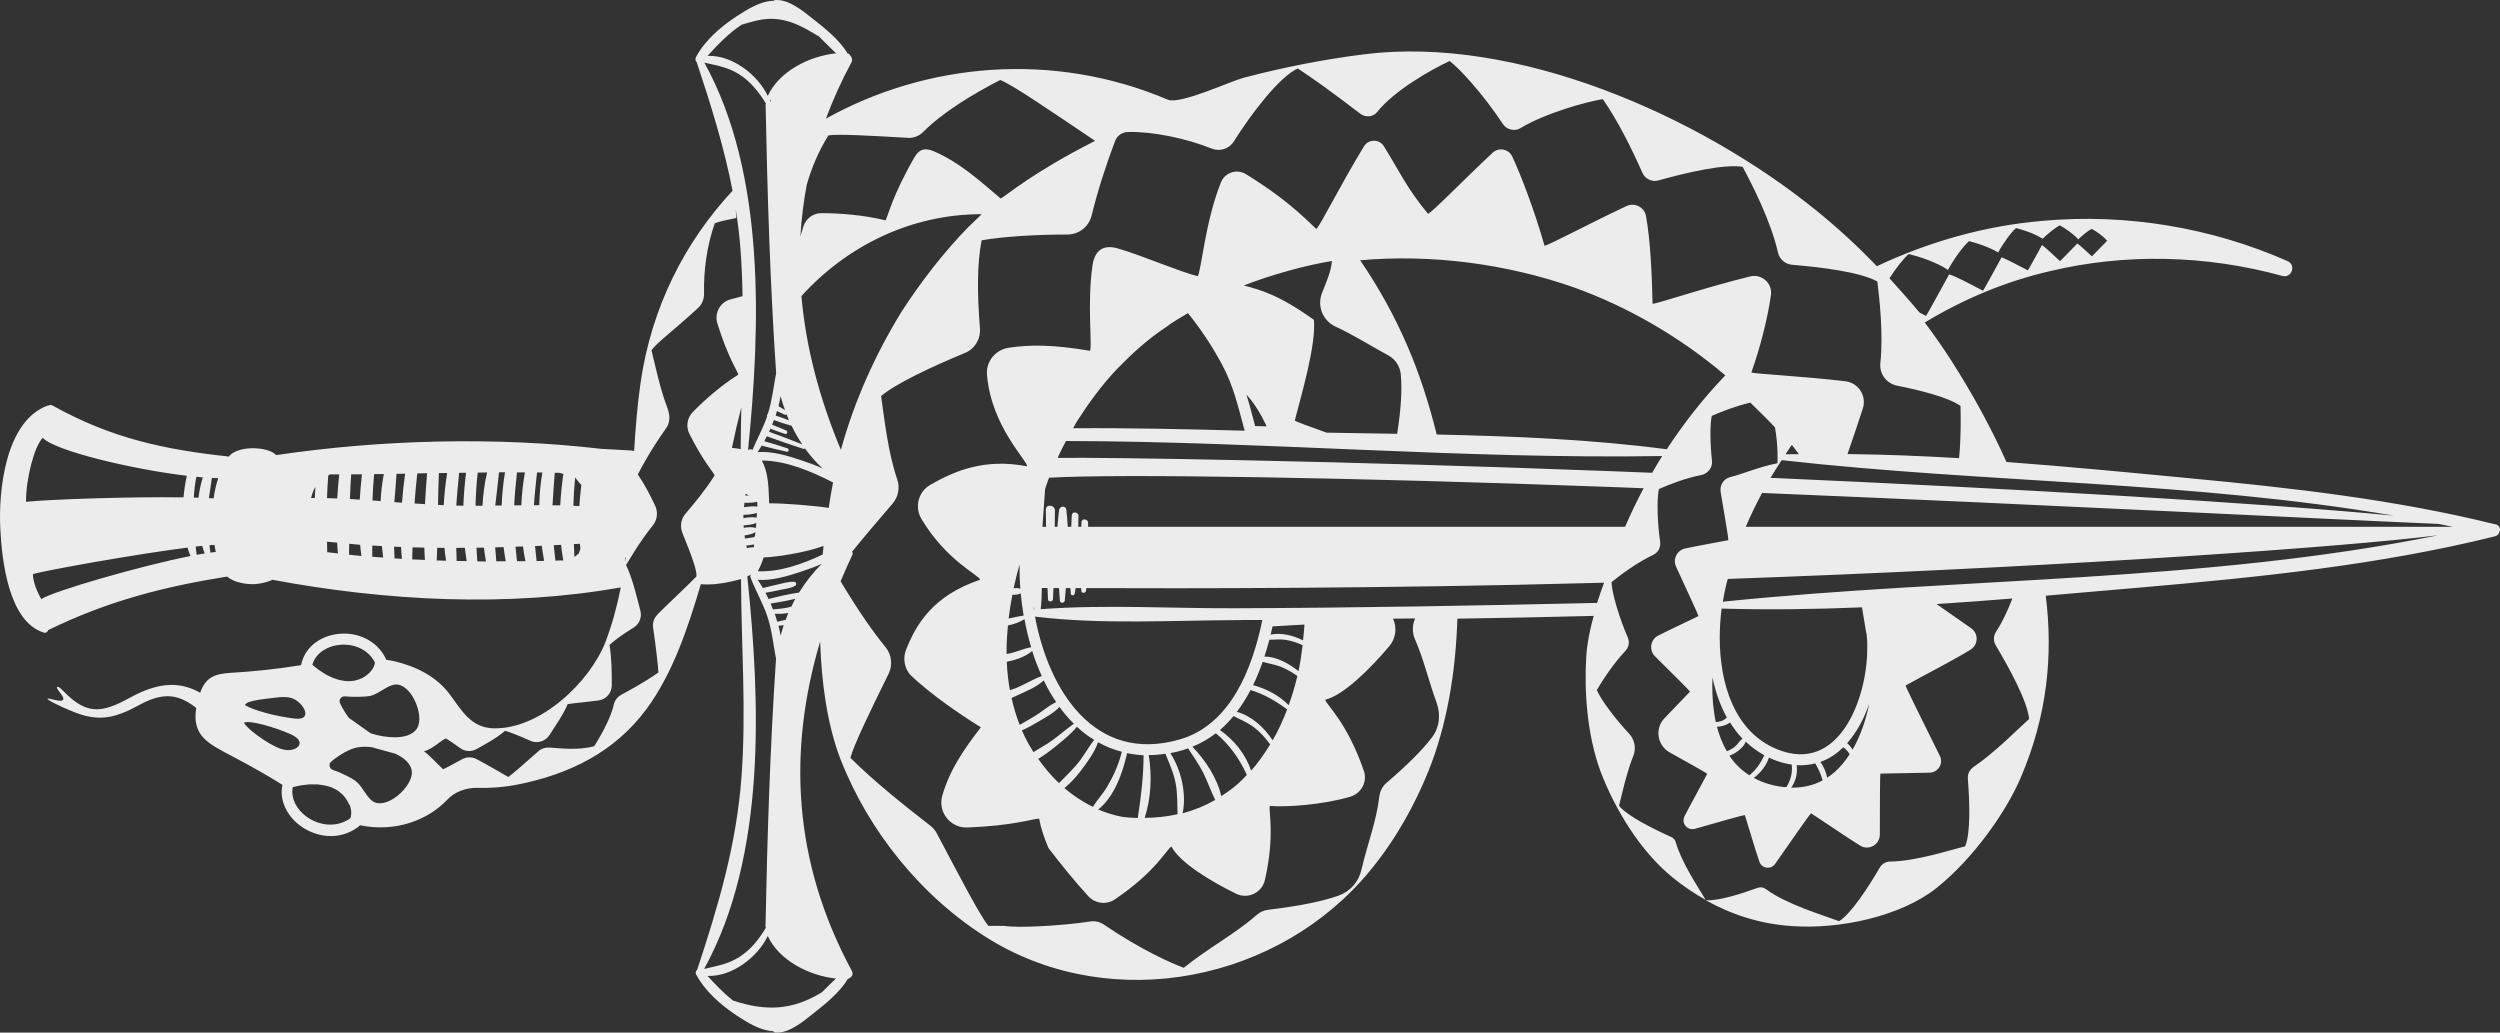 <svg width="92" height="38" viewBox="0 0 92 38" fill="none" xmlns="http://www.w3.org/2000/svg">
<rect x="0" y="0" width="92" height="38" fill="#333333" stroke="none"/>
<path d="M68.718 23.887C68.718 24.016 68.711 24.148 68.703 24.277C68.714 24.145 68.718 24.012 68.718 23.887ZM28.44 0.03C27.965 0.045 27.467 0.367 27.098 0.606C26.524 0.984 25.939 1.484 25.612 2.101C25.574 2.177 25.593 2.245 25.639 2.287C26.171 3.892 26.65 5.421 26.958 7.019C25.205 8.904 23.97 11.304 23.571 14.101C23.453 14.919 23.388 15.756 23.335 16.6C23.297 16.589 23.259 16.581 23.217 16.577C22.856 16.558 22.491 16.536 22.123 16.517C18.238 16.066 14.018 16.176 10.164 16.748C9.985 16.551 9.563 16.498 9.347 16.494C9.058 16.49 8.613 16.551 8.423 16.801C6.097 16.551 4.112 16.142 1.934 14.923C1.885 14.896 1.835 14.9 1.794 14.923C1.775 14.923 1.756 14.923 1.737 14.931C0.197 15.51 -0.061 18.069 0.011 19.451C0.068 20.598 0.307 22.884 1.619 23.282C1.691 23.304 1.756 23.247 1.775 23.187C3.957 22.119 6.032 21.589 8.355 21.218C8.621 21.442 9.073 21.51 9.377 21.495C9.541 21.487 9.814 21.438 10.027 21.336C14.189 22.116 18.683 22.358 22.845 21.616C22.712 22.294 22.533 22.956 22.29 23.603C21.727 25.08 19.891 26.844 18.166 26.802C17.337 26.783 16.991 26.151 16.561 25.564C16.067 24.894 15.311 24.523 14.516 24.334C14.414 24.311 14.315 24.296 14.216 24.281L14.17 24.186C13.859 23.588 13.186 23.251 12.46 23.327C11.795 23.395 11.266 23.8 11.11 24.357L11.076 24.478C10.152 24.629 9.331 24.709 8.472 24.762C7.868 24.8 7.564 24.944 7.366 25.492C6.693 25.118 5.926 25.038 4.762 25.686C4.302 25.939 3.854 26.136 3.455 26.098C2.698 26.026 2.242 25.22 2.109 25.277C2.014 25.318 2.394 25.629 2.322 25.75C2.25 25.867 1.786 25.67 1.748 25.716C1.71 25.765 2.717 26.242 3.151 26.344C3.709 26.473 4.211 26.446 5.082 25.966C6.074 25.413 6.606 25.587 7.222 26.049C7.051 27.105 7.689 27.374 8.598 27.858C9.206 28.18 9.81 28.513 10.392 28.881L10.392 28.899C10.373 28.979 10.365 29.062 10.365 29.142C10.365 29.706 10.742 30.262 11.327 30.558C11.947 30.872 12.627 30.83 13.152 30.452L13.228 30.395L13.239 30.368C14.547 30.641 15.744 30.183 16.455 29.433C16.744 29.13 17.154 28.983 17.573 28.994C18.055 29.006 18.549 28.971 19.04 28.873C20.94 28.498 22.621 27.68 23.795 26.087C24.765 24.773 25.327 23.07 25.791 21.499C26.16 21.529 26.524 21.483 26.886 21.404C27.007 21.377 27.136 21.347 27.27 21.309C27.277 23.732 27.467 26.151 27.288 28.574C27.106 31.072 26.437 33.329 25.654 35.691C25.608 35.729 25.582 35.789 25.616 35.857C25.943 36.474 26.528 36.986 27.106 37.368C27.482 37.614 27.977 37.932 28.456 37.947C28.471 37.974 28.494 37.992 28.524 37.996C29.022 38.045 29.558 37.591 29.919 37.303C30.349 36.967 30.904 36.524 31.196 36.028C31.223 36.02 31.242 36.009 31.261 35.994C31.352 35.948 31.413 35.846 31.348 35.729C29.181 31.712 28.984 27.65 30.181 23.607C30.231 25.133 30.44 26.643 30.919 27.911C31.458 29.289 32.2 30.539 33.116 31.659C34.036 32.78 35.13 33.779 36.446 34.586C40.996 37.338 47.097 36.1 50.43 32.026C51.381 30.868 52.061 29.622 52.571 28.366C53.239 26.704 53.57 24.765 53.631 22.767C55.304 22.74 56.976 22.71 58.649 22.665C58.508 23.164 58.405 23.668 58.375 24.152C58.295 25.462 58.405 27.029 58.896 28.381C59.439 29.804 60.371 31.33 61.545 32.284C61.918 32.59 62.332 32.871 62.769 33.117C62.495 32.655 61.88 31.742 61.667 30.993C61.644 30.91 61.591 30.841 61.507 30.804C60.85 30.508 59.884 30.031 59.58 29.653C59.69 29.236 59.85 28.453 60.108 27.809C60.222 27.529 60.15 27.207 59.941 26.988C59.451 26.465 58.915 25.754 58.763 25.394C58.991 25.004 59.375 24.421 59.816 23.952C59.945 23.815 59.975 23.619 59.899 23.448C59.603 22.774 59.318 21.839 59.303 21.423C59.664 21.131 60.241 20.704 60.838 20.42C61.021 20.333 61.123 20.136 61.093 19.939C60.994 19.265 60.964 18.368 61.047 17.997C61.427 17.83 62.02 17.596 62.602 17.482C62.849 17.433 63.028 17.209 63.001 16.96C62.933 16.339 62.921 15.627 62.993 15.305C63.343 15.15 63.875 14.942 64.411 14.817C64.731 15.124 65.05 15.438 65.32 15.729C65.445 16.464 65.411 16.956 65.411 17.047C64.723 17.183 64.18 17.429 63.67 17.558C63.427 17.618 63.279 17.861 63.32 18.107C63.465 18.974 63.605 19.772 63.605 19.878C63.043 19.988 62.477 20.083 62.013 20.185C61.712 20.249 61.553 20.575 61.678 20.851C62.081 21.733 62.473 22.562 62.503 22.672C61.986 22.926 61.465 23.164 61.025 23.388C60.732 23.535 60.675 23.921 60.903 24.152C61.545 24.792 62.131 25.364 62.191 25.454C61.868 25.795 61.538 26.128 61.249 26.435C60.888 26.814 60.986 27.431 61.443 27.688C62.146 28.082 62.75 28.415 62.826 28.476C62.534 29.032 62.226 29.577 61.99 30.039C61.861 30.293 62.096 30.576 62.37 30.501C63.271 30.247 64.1 30.005 64.21 29.994C64.404 30.603 64.575 31.216 64.746 31.712C64.833 31.966 65.172 32.011 65.324 31.792C65.966 30.875 66.552 30.024 66.647 29.929C67.293 30.349 67.92 30.785 68.452 31.118C68.768 31.315 69.174 31.087 69.178 30.717C69.182 29.611 69.178 28.597 69.201 28.468C69.836 28.453 70.463 28.449 71.014 28.434C71.326 28.426 71.527 28.097 71.387 27.817C70.771 26.567 70.174 25.383 70.125 25.227C70.991 24.747 71.869 24.308 72.512 23.91C72.805 23.732 72.82 23.316 72.538 23.119C72.094 22.808 71.653 22.498 71.265 22.229C72.196 22.169 73.128 22.101 74.055 22.025C73.884 22.464 73.686 22.899 73.454 23.247C73.356 23.399 73.352 23.592 73.443 23.747C73.956 24.61 74.614 25.818 74.671 26.458C74.222 26.863 73.424 27.68 72.63 28.222C72.489 28.317 72.402 28.479 72.417 28.65C72.481 29.49 72.527 30.641 72.318 31.144C71.706 31.299 70.482 31.697 69.554 31.705C69.395 31.705 69.25 31.796 69.171 31.936C68.745 32.662 68.133 33.609 67.68 33.9C67.065 33.669 65.738 33.279 64.985 32.719C64.898 32.655 64.791 32.636 64.689 32.67C64.035 32.908 63.195 33.17 62.765 33.124C63.689 33.643 64.75 34.002 65.928 34.078C67.677 34.211 69.954 33.726 71.269 32.674C72.588 31.621 73.812 29.914 74.367 28.608C75.336 26.344 75.56 24.107 75.283 21.922C76.454 21.824 77.617 21.718 78.776 21.62C83.136 21.241 87.553 20.794 91.811 19.738C91.902 19.715 91.951 19.655 91.974 19.587C92.02 19.496 92.008 19.386 91.913 19.329C91.883 19.303 91.841 19.288 91.796 19.288C88.112 18.379 84.311 17.951 80.54 17.596C78.324 17.384 76.085 17.168 73.838 17.001C73.264 15.722 72.573 14.465 71.793 13.246C71.489 12.773 71.166 12.315 70.832 11.868C72.246 11.012 73.8 10.354 75.454 9.975C78.195 9.32 81.163 9.377 83.988 10.153C84.334 10.248 84.512 9.756 84.182 9.608C81.414 8.389 78.29 7.844 75.161 8.128C73.071 8.306 70.999 8.885 69.068 9.797C68.365 9.063 67.616 8.374 66.829 7.738C62.514 4.247 55.798 1.291 50.195 1.999C48.697 2.188 47.211 2.48 45.751 2.866C45.291 2.987 43.421 3.858 42.976 3.668C38.738 1.87 34.093 2.309 30.394 4.365C30.653 3.676 30.957 2.991 31.329 2.305C31.382 2.207 31.352 2.105 31.287 2.04C31.272 2.003 31.238 1.972 31.192 1.969C30.9 1.469 30.337 1.026 29.904 0.685C29.539 0.397 29.01 -0.045 28.512 0.004C28.482 0.004 28.463 0.026 28.452 0.053L28.44 0.03ZM63.013 25.277C63.013 25.163 63.013 25.049 63.02 24.932C63.134 25.485 63.313 25.977 63.548 26.405C63.503 26.446 63.453 26.488 63.393 26.515C63.313 26.552 63.229 26.567 63.142 26.571C63.047 26.14 63.013 25.693 63.013 25.273L63.013 25.277ZM63.184 26.745C63.355 26.738 63.537 26.685 63.666 26.586C63.803 26.802 63.951 27.007 64.123 27.181C64.02 27.256 63.955 27.381 63.856 27.468C63.761 27.548 63.659 27.601 63.548 27.646C63.385 27.366 63.267 27.063 63.184 26.745ZM63.644 27.809C63.758 27.768 63.86 27.711 63.959 27.635C64.062 27.556 64.206 27.427 64.24 27.291C64.449 27.487 64.677 27.658 64.928 27.794C64.791 28.085 64.632 28.32 64.377 28.532C64.073 28.335 63.83 28.093 63.644 27.813L63.644 27.809ZM65.609 28.96C65.191 28.907 64.837 28.79 64.541 28.627C64.791 28.441 65.001 28.173 65.099 27.877C65.145 27.9 65.191 27.927 65.24 27.945C65.476 28.044 65.708 28.105 65.936 28.135C65.97 28.441 65.901 28.688 65.746 28.96C65.7 28.968 65.654 28.964 65.609 28.96ZM65.917 28.983C66.088 28.752 66.156 28.441 66.118 28.157C66.354 28.173 66.582 28.15 66.802 28.093C66.92 28.301 67.015 28.494 67.072 28.718C66.722 28.907 66.335 28.994 65.913 28.983L65.917 28.983ZM68.068 27.756C67.905 28.01 67.718 28.233 67.517 28.411C67.43 28.491 67.335 28.555 67.24 28.619C67.198 28.411 67.114 28.207 66.989 28.04C67.152 27.98 67.312 27.904 67.464 27.802C67.597 27.715 67.718 27.609 67.832 27.499C67.931 27.571 68.011 27.654 68.068 27.76L68.068 27.756ZM68.175 27.586C68.121 27.495 68.057 27.416 67.973 27.351C68.327 26.954 68.597 26.446 68.787 25.901C68.657 26.537 68.448 27.113 68.175 27.586ZM68.688 23.3L68.714 23.611L68.714 23.887C68.714 25.659 67.699 28.517 65.392 27.571C63.815 26.923 63.286 25.144 63.286 23.459C63.286 23.096 63.313 22.736 63.355 22.396C65.069 22.445 66.791 22.422 68.52 22.35L68.68 23.304L68.688 23.3ZM63.4 22.146C63.438 21.915 63.48 21.692 63.533 21.483C63.548 21.423 63.568 21.366 63.583 21.305C64.263 21.279 64.959 21.256 65.696 21.226C76.393 20.81 86.166 20.143 89.731 19.697C81.053 21.449 72.181 21.241 63.404 22.142L63.4 22.146ZM1.573 16.112C2.018 16.596 4.899 17.274 6.876 17.509C6.819 17.766 6.777 18.031 6.754 18.303C4.747 18.273 1.725 18.383 0.957 18.466C0.957 17.596 1.265 16.418 1.573 16.112ZM19.846 18.591C19.781 18.591 19.716 18.591 19.648 18.591C19.675 18.186 19.72 17.789 19.762 17.387C19.827 17.387 19.895 17.387 19.96 17.387C19.891 17.773 19.853 18.179 19.846 18.591ZM20.416 17.399C20.469 17.399 20.526 17.399 20.579 17.399C20.629 17.414 20.682 17.425 20.731 17.44C20.678 17.819 20.636 18.205 20.617 18.595C20.522 18.595 20.427 18.595 20.332 18.595C20.351 18.194 20.389 17.796 20.416 17.399ZM19.18 18.595C19.093 18.595 19.009 18.595 18.922 18.595C18.941 18.19 18.983 17.785 19.025 17.384C19.123 17.384 19.218 17.384 19.317 17.384C19.249 17.77 19.203 18.179 19.184 18.595L19.18 18.595ZM18.462 18.603C18.382 18.603 18.302 18.603 18.226 18.603C18.268 18.194 18.325 17.789 18.363 17.38C18.435 17.38 18.511 17.38 18.584 17.38C18.519 17.773 18.477 18.182 18.462 18.599L18.462 18.603ZM12.08 17.497C12.08 17.497 12.118 17.471 12.137 17.459C12.251 17.459 12.369 17.459 12.483 17.459C12.452 17.751 12.43 18.046 12.41 18.345C12.285 18.341 12.16 18.334 12.034 18.33C12.042 18.054 12.057 17.777 12.08 17.501L12.08 17.497ZM11.586 18.326C11.54 18.326 11.494 18.326 11.449 18.326C11.483 18.179 11.532 18.038 11.608 17.917C11.597 18.054 11.589 18.19 11.586 18.326ZM7.465 17.569C7.389 17.8 7.336 18.05 7.305 18.315C7.248 18.315 7.191 18.315 7.131 18.311C7.146 18.061 7.176 17.808 7.226 17.546C7.309 17.554 7.389 17.561 7.465 17.569ZM7.796 17.588C7.879 17.588 7.959 17.596 8.031 17.596C7.952 17.83 7.898 18.08 7.86 18.341C7.803 18.338 7.746 18.334 7.686 18.33C7.724 18.084 7.765 17.838 7.796 17.588ZM12.92 17.456C13.053 17.456 13.186 17.456 13.319 17.456C13.285 17.762 13.258 18.073 13.239 18.387C13.117 18.379 12.996 18.372 12.878 18.364C12.886 18.061 12.901 17.758 12.924 17.456L12.92 17.456ZM13.768 17.448C13.885 17.448 14.007 17.448 14.125 17.444C14.064 17.762 14.022 18.095 14.007 18.44C13.908 18.432 13.806 18.425 13.707 18.417C13.718 18.095 13.737 17.773 13.768 17.448ZM14.512 18.478C14.539 18.129 14.573 17.781 14.592 17.437C14.699 17.437 14.801 17.437 14.908 17.433C14.858 17.785 14.82 18.145 14.794 18.5C14.699 18.493 14.608 18.485 14.512 18.478ZM15.254 18.531C15.28 18.163 15.315 17.792 15.356 17.421C15.478 17.421 15.596 17.418 15.717 17.414C15.687 17.789 15.661 18.171 15.638 18.553C15.508 18.546 15.379 18.538 15.25 18.527L15.254 18.531ZM16.12 18.58C16.124 18.19 16.136 17.8 16.151 17.41C16.253 17.41 16.356 17.41 16.455 17.406C16.394 17.789 16.352 18.186 16.329 18.591C16.261 18.591 16.189 18.584 16.12 18.58ZM16.79 18.603C16.816 18.201 16.858 17.8 16.896 17.399C16.98 17.399 17.067 17.399 17.151 17.399C17.101 17.796 17.067 18.201 17.052 18.61C16.964 18.61 16.877 18.61 16.79 18.606L16.79 18.603ZM17.58 17.391C17.694 17.391 17.812 17.391 17.926 17.387C17.835 17.77 17.778 18.182 17.755 18.61C17.671 18.61 17.588 18.61 17.5 18.61C17.508 18.205 17.535 17.8 17.58 17.391ZM21.1 18.614C21.108 18.269 21.131 17.921 21.165 17.573C21.237 17.671 21.317 17.758 21.393 17.849C21.362 18.103 21.336 18.36 21.32 18.622C21.248 18.622 21.172 18.618 21.1 18.614ZM13.695 20.075C13.813 20.083 13.935 20.087 14.053 20.094C14.068 20.238 14.083 20.378 14.102 20.518C13.969 20.507 13.832 20.499 13.699 20.488C13.699 20.348 13.699 20.211 13.699 20.075L13.695 20.075ZM13.3 20.461C13.148 20.446 12.996 20.427 12.844 20.412C12.844 20.28 12.848 20.143 12.851 20.011C12.984 20.022 13.121 20.037 13.254 20.049C13.266 20.189 13.281 20.325 13.3 20.461ZM18.971 20.117C19.063 20.117 19.154 20.109 19.245 20.109C19.268 20.295 19.298 20.473 19.336 20.651C19.234 20.651 19.127 20.651 19.025 20.651C19.006 20.473 18.99 20.295 18.971 20.117ZM18.61 20.654C18.496 20.654 18.378 20.654 18.264 20.654C18.249 20.484 18.234 20.314 18.223 20.143C18.325 20.143 18.428 20.136 18.53 20.132C18.553 20.306 18.58 20.48 18.61 20.651L18.61 20.654ZM19.694 20.094C19.777 20.094 19.857 20.087 19.937 20.083C19.963 20.272 19.99 20.457 20.024 20.639C19.933 20.639 19.838 20.643 19.747 20.647C19.728 20.465 19.709 20.28 19.69 20.098L19.694 20.094ZM14.501 20.117C14.589 20.117 14.672 20.128 14.76 20.128C14.767 20.276 14.775 20.423 14.79 20.567C14.699 20.564 14.611 20.552 14.52 20.548C14.512 20.404 14.509 20.261 14.501 20.113L14.501 20.117ZM15.182 20.143C15.326 20.147 15.47 20.147 15.615 20.151C15.619 20.302 15.626 20.454 15.638 20.605C15.482 20.598 15.326 20.594 15.17 20.586C15.17 20.439 15.178 20.291 15.182 20.143ZM16.09 20.158C16.177 20.158 16.269 20.158 16.356 20.162C16.371 20.325 16.39 20.48 16.417 20.635C16.303 20.635 16.185 20.628 16.071 20.624C16.079 20.469 16.086 20.314 16.09 20.158ZM16.79 20.162C16.896 20.162 16.998 20.162 17.105 20.158C17.124 20.321 17.147 20.484 17.173 20.647C17.052 20.647 16.926 20.647 16.805 20.643C16.801 20.484 16.797 20.325 16.79 20.166L16.79 20.162ZM17.535 20.155C17.626 20.155 17.717 20.155 17.808 20.155C17.827 20.325 17.854 20.495 17.884 20.662C17.778 20.662 17.671 20.658 17.565 20.658C17.553 20.492 17.542 20.325 17.535 20.158L17.535 20.155ZM23.005 20.518C23.005 20.518 23.016 20.518 23.023 20.518C23.016 20.571 23.012 20.628 23.001 20.681C23.001 20.624 23.001 20.571 23.001 20.514L23.005 20.518ZM20.728 20.624C20.633 20.624 20.534 20.624 20.439 20.632C20.416 20.442 20.397 20.253 20.378 20.064C20.469 20.06 20.556 20.056 20.648 20.049C20.667 20.242 20.693 20.435 20.728 20.624ZM21.119 20.022C21.191 20.018 21.267 20.015 21.34 20.011C21.343 20.075 21.355 20.136 21.359 20.2C21.34 20.257 21.32 20.31 21.298 20.367C21.244 20.412 21.191 20.454 21.138 20.499C21.131 20.34 21.123 20.181 21.119 20.026L21.119 20.022ZM12.437 20.367C12.304 20.352 12.175 20.34 12.042 20.321C12.042 20.192 12.038 20.064 12.034 19.935C12.16 19.95 12.281 19.958 12.407 19.969C12.414 20.102 12.422 20.234 12.437 20.367ZM7.891 20.052C7.906 20.14 7.921 20.227 7.94 20.314C7.879 20.317 7.815 20.325 7.743 20.336C7.731 20.245 7.72 20.155 7.708 20.064C7.773 20.06 7.838 20.056 7.891 20.052ZM7.442 20.09C7.469 20.185 7.499 20.28 7.533 20.367C7.442 20.382 7.343 20.397 7.237 20.416C7.222 20.314 7.21 20.215 7.199 20.113C7.283 20.102 7.362 20.094 7.442 20.087L7.442 20.09ZM1.52 22.047C1.52 22.047 1.212 21.536 1.212 21.128C1.581 21.006 4.99 20.393 6.902 20.151C6.933 20.257 6.967 20.359 7.009 20.461C5.146 20.832 1.938 21.76 1.52 22.047ZM12.753 25.061C12.722 25.061 12.692 25.061 12.661 25.057C12.627 25.053 12.589 25.042 12.551 25.034C12.521 25.027 12.49 25.023 12.456 25.015C12.418 25.004 12.376 24.989 12.334 24.974C12.3 24.962 12.27 24.955 12.236 24.94C12.19 24.921 12.144 24.898 12.099 24.875C12.065 24.86 12.034 24.845 12 24.826C11.947 24.796 11.893 24.762 11.84 24.724C11.81 24.705 11.783 24.69 11.753 24.667C11.669 24.607 11.582 24.538 11.494 24.463C11.745 23.577 13.292 23.414 13.794 24.372C13.794 24.383 13.794 24.398 13.79 24.413C13.79 24.425 13.79 24.436 13.787 24.448C13.787 24.459 13.775 24.474 13.771 24.489C13.768 24.504 13.764 24.516 13.756 24.531C13.748 24.546 13.741 24.561 13.733 24.576C13.726 24.591 13.718 24.607 13.707 24.622C13.695 24.637 13.684 24.652 13.672 24.667C13.661 24.682 13.65 24.697 13.638 24.713C13.623 24.728 13.608 24.743 13.593 24.758C13.577 24.773 13.566 24.788 13.551 24.8C13.536 24.815 13.517 24.826 13.498 24.841C13.479 24.856 13.463 24.868 13.444 24.883C13.425 24.894 13.403 24.906 13.384 24.921C13.365 24.932 13.346 24.947 13.323 24.955C13.3 24.966 13.273 24.974 13.251 24.985C13.228 24.993 13.205 25.004 13.182 25.012C13.155 25.019 13.129 25.027 13.098 25.034C13.072 25.042 13.049 25.049 13.022 25.053C12.992 25.057 12.962 25.061 12.931 25.061C12.905 25.061 12.878 25.068 12.848 25.068C12.817 25.068 12.783 25.068 12.749 25.065L12.753 25.061ZM13.623 25.61C13.935 25.534 14.167 25.284 14.463 25.205C15.094 25.034 15.642 26.318 15.353 26.795C15.193 27.06 14.839 27.132 14.531 27.132C14.227 27.132 13.927 27.079 13.638 26.984L12.836 26.416C12.711 26.246 12.604 26.068 12.513 25.878C12.452 25.75 12.562 25.61 12.703 25.625C13.041 25.663 13.513 25.636 13.623 25.61ZM10.841 26.443C10.194 26.367 9.366 26.159 9.016 25.951C9.043 25.78 9.723 25.727 10.099 25.678C10.305 25.651 10.517 25.629 10.719 25.686C11.145 25.807 11.574 26.53 10.841 26.443ZM10.339 27.559C9.86 27.4 9.027 26.772 8.982 26.594C9.195 26.492 10.137 26.768 10.711 27.026C11.373 27.325 10.867 27.745 10.343 27.559L10.339 27.559ZM12.87 29.619C12.882 29.649 12.889 29.675 12.897 29.706C12.897 29.717 12.905 29.725 12.905 29.736C12.912 29.774 12.92 29.812 12.924 29.846C12.924 29.853 12.924 29.861 12.924 29.872C12.924 29.899 12.924 29.922 12.924 29.944C12.924 29.967 12.924 29.99 12.916 30.009C12.916 30.02 12.916 30.031 12.916 30.039C12.908 30.069 12.901 30.092 12.889 30.115C12.825 30.16 12.76 30.198 12.692 30.228C11.848 30.63 10.757 29.948 10.757 29.134C10.757 29.07 10.764 29.017 10.772 28.968C10.882 28.937 10.989 28.918 11.091 28.899C11.126 28.896 11.156 28.892 11.187 28.888C11.251 28.881 11.319 28.869 11.38 28.865C11.415 28.865 11.449 28.865 11.483 28.865C11.536 28.865 11.589 28.865 11.643 28.865C11.677 28.865 11.707 28.865 11.738 28.873C11.787 28.877 11.833 28.884 11.878 28.892C11.905 28.896 11.935 28.899 11.962 28.907C12.008 28.918 12.049 28.93 12.091 28.941C12.114 28.949 12.137 28.953 12.156 28.96C12.205 28.979 12.255 28.998 12.296 29.021C12.304 29.024 12.315 29.028 12.323 29.032C12.376 29.058 12.426 29.089 12.467 29.123C12.483 29.134 12.494 29.142 12.505 29.153C12.536 29.176 12.566 29.202 12.589 29.225C12.604 29.24 12.616 29.252 12.631 29.267C12.654 29.289 12.673 29.312 12.692 29.339C12.703 29.354 12.714 29.369 12.726 29.384C12.741 29.407 12.76 29.433 12.772 29.456C12.779 29.471 12.791 29.486 12.798 29.501C12.813 29.528 12.825 29.551 12.836 29.577C12.844 29.592 12.848 29.607 12.855 29.619L12.87 29.619ZM13.676 29.456C13.441 29.259 13.334 28.933 13.083 28.737C12.996 28.665 12.578 28.441 12.255 28.335C12.118 28.29 12.08 28.116 12.19 28.025C12.35 27.892 12.524 27.771 12.707 27.673C12.806 27.62 12.908 27.571 13.015 27.537C13.228 27.472 13.456 27.472 13.676 27.495L14.55 27.737C14.832 27.866 15.121 28.078 15.155 28.385C15.216 28.941 14.178 29.876 13.676 29.456ZM24.191 22.623C24.065 22.748 24.008 22.922 24.035 23.096C24.13 23.728 24.232 24.637 24.229 24.747C23.651 25.152 23.172 25.394 22.856 25.572C22.716 25.651 22.617 25.784 22.583 25.943C22.465 26.48 22.024 27.215 21.868 27.461C21.26 27.624 20.61 27.533 20.218 27.51C20.066 27.503 19.918 27.548 19.808 27.65C19.405 28.01 18.797 28.54 18.705 28.593C18.394 28.415 17.888 28.116 17.535 27.934C17.367 27.847 17.17 27.851 17.002 27.942C16.713 28.101 16.364 28.29 16.307 28.309C16.06 28.085 15.736 27.718 15.6 27.654C15.984 27.521 16.094 27.34 16.405 27.173C16.501 27.226 16.706 27.363 16.934 27.529C17.113 27.662 17.352 27.673 17.542 27.563C17.926 27.347 18.272 27.166 18.587 26.893C18.766 26.942 19.104 27.075 19.515 27.26C19.77 27.378 20.074 27.283 20.226 27.044C20.465 26.662 20.716 26.321 20.891 25.913C21.1 25.875 21.484 25.848 22.024 25.776C22.305 25.742 22.514 25.5 22.514 25.22C22.514 24.697 22.506 24.179 22.43 23.732C22.59 23.592 22.83 23.395 23.316 23.096C23.525 22.967 23.628 22.718 23.567 22.479C23.411 21.869 23.278 21.305 23.039 20.791C23.183 20.571 23.495 19.996 24.023 19.337C24.191 19.129 24.221 18.841 24.107 18.603C23.909 18.186 23.7 17.789 23.472 17.463C23.601 17.202 23.951 16.551 24.521 15.748C24.677 15.525 24.65 15.252 24.555 14.999C24.282 14.276 24.141 13.556 23.974 12.89C24.179 12.602 24.749 12.197 25.684 11.338C25.833 11.202 25.912 11.005 25.909 10.804C25.893 9.949 26.004 9.078 26.304 8.215C26.452 8.158 26.73 8.094 27.095 8.022C27.087 7.912 27.083 7.814 27.076 7.711C27.148 8.162 27.205 8.62 27.243 9.085C27.292 9.691 27.315 10.297 27.326 10.899C27.209 10.925 27.022 10.986 26.931 11.005C26.521 11.084 26.277 11.505 26.399 11.902C26.787 13.148 27.133 13.643 27.171 13.787C26.528 14.188 25.905 14.741 25.491 15.169C25.285 15.381 25.236 15.703 25.369 15.964C25.882 16.986 26.251 17.372 26.3 17.493C25.939 18.061 25.544 18.531 25.228 18.902C25.057 19.099 25.015 19.375 25.114 19.617C25.468 20.488 25.646 20.98 25.631 21.211C25.243 21.612 24.612 22.191 24.183 22.623L24.191 22.623ZM27.281 14.987C27.27 15.498 27.258 16.013 27.258 16.528C27.148 16.505 27.038 16.49 26.935 16.483C27.041 15.972 27.155 15.472 27.281 14.987ZM28.988 16.502C28.703 16.407 28.418 16.32 28.125 16.236C28.159 16.176 28.189 16.119 28.22 16.055C28.661 16.218 29.109 16.369 29.558 16.517C29.584 16.524 29.607 16.517 29.622 16.502C29.816 16.77 30.033 17.02 30.273 17.24C30.003 17.115 29.725 17.016 29.47 16.933C28.976 16.767 28.41 16.596 27.878 16.638C27.931 16.562 27.98 16.483 28.03 16.399C28.338 16.483 28.645 16.555 28.957 16.623C29.026 16.638 29.052 16.524 28.984 16.505L28.988 16.502ZM28.934 15.843C28.763 15.771 28.588 15.695 28.414 15.631C28.436 15.574 28.459 15.517 28.482 15.457C28.695 15.54 28.915 15.604 29.132 15.669C29.246 15.907 29.375 16.134 29.524 16.354C29.117 16.191 28.71 16.032 28.3 15.888C28.319 15.85 28.338 15.812 28.353 15.775C28.528 15.847 28.706 15.907 28.885 15.968C28.969 15.998 29.01 15.877 28.931 15.843L28.934 15.843ZM29.489 10.899C31.162 9.051 33.526 7.878 36.126 7.882C35.952 8.048 35.777 8.215 35.609 8.381C34.686 9.335 33.88 10.384 33.165 11.489C32.203 13.06 31.439 14.76 30.945 16.555C30.158 14.673 29.657 12.784 29.493 10.899L29.489 10.899ZM28.889 15.093C28.813 15.04 28.729 14.995 28.649 14.946C28.68 14.825 28.706 14.7 28.725 14.578C28.771 14.753 28.828 14.923 28.889 15.093ZM28.946 15.248C28.976 15.32 29.003 15.396 29.033 15.468C28.874 15.404 28.71 15.343 28.543 15.294C28.562 15.237 28.577 15.18 28.592 15.124C28.687 15.173 28.782 15.214 28.881 15.26C28.904 15.271 28.923 15.264 28.938 15.252L28.946 15.248ZM27.38 18.667C27.384 18.614 27.391 18.557 27.395 18.504C27.551 18.504 27.707 18.504 27.855 18.466C27.863 18.478 27.866 18.485 27.87 18.497C27.87 18.546 27.87 18.595 27.87 18.644C27.71 18.618 27.543 18.644 27.38 18.667ZM28.303 18.519C28.303 18.466 28.303 18.41 28.3 18.36C28.281 17.883 28.265 17.353 28.034 16.948C28.923 16.948 29.862 17.346 30.656 17.755C30.596 18.065 30.542 18.375 30.497 18.69C29.907 18.599 28.756 18.515 28.307 18.523L28.303 18.519ZM27.429 18.239C27.429 18.216 27.437 18.194 27.441 18.171C27.479 18.19 27.517 18.213 27.555 18.232C27.513 18.232 27.471 18.235 27.429 18.239ZM27.357 19.064C27.357 19.026 27.357 18.985 27.357 18.947C27.524 18.939 27.699 18.928 27.855 18.875C27.855 18.932 27.847 18.989 27.843 19.049C27.68 19.019 27.517 19.042 27.353 19.068L27.357 19.064ZM27.368 19.416C27.368 19.39 27.368 19.36 27.364 19.333C27.524 19.322 27.688 19.307 27.832 19.246C27.828 19.307 27.821 19.371 27.817 19.435C27.805 19.428 27.794 19.42 27.779 19.416C27.646 19.39 27.509 19.401 27.372 19.424L27.368 19.416ZM27.798 19.587C27.794 19.64 27.787 19.689 27.783 19.742C27.764 19.746 27.745 19.757 27.733 19.772C27.627 19.788 27.52 19.803 27.414 19.818C27.406 19.78 27.402 19.742 27.399 19.704C27.543 19.685 27.68 19.651 27.798 19.587ZM28.281 22.04C28.243 21.964 28.208 21.885 28.17 21.813C28.345 21.786 28.52 21.748 28.695 21.711C28.881 21.673 29.09 21.654 29.258 21.559C29.322 21.521 29.314 21.419 29.231 21.412C29.026 21.393 28.813 21.468 28.615 21.51C28.436 21.552 28.254 21.589 28.075 21.642C28.011 21.533 27.95 21.43 27.881 21.336C28.41 21.377 28.976 21.203 29.467 21.041C29.714 20.957 29.987 20.866 30.246 20.749C29.923 21.063 29.645 21.419 29.406 21.805C29.026 21.862 28.649 21.949 28.281 22.044L28.281 22.04ZM29.265 22.036C29.216 22.127 29.17 22.225 29.125 22.32C29.087 22.331 29.049 22.346 29.01 22.354C28.824 22.392 28.634 22.411 28.444 22.426C28.418 22.354 28.391 22.282 28.36 22.21C28.661 22.165 28.965 22.108 29.261 22.036L29.265 22.036ZM27.885 21.022C27.977 20.863 28.045 20.692 28.102 20.514C28.543 20.503 29.668 20.333 30.307 20.09C30.295 20.196 30.284 20.299 30.276 20.404C29.524 20.764 28.687 21.056 27.885 21.022ZM27.608 20.56C27.608 20.56 27.623 20.541 27.634 20.537C27.623 20.545 27.619 20.552 27.608 20.56ZM27.748 20.136C27.661 20.136 27.574 20.151 27.486 20.17C27.479 20.14 27.471 20.109 27.463 20.079C27.558 20.064 27.657 20.052 27.752 20.037C27.752 20.068 27.748 20.102 27.745 20.132L27.748 20.136ZM30.763 36.009C30.588 36.172 30.421 36.342 30.25 36.512C29.14 37.197 28.163 37.213 26.969 36.819C26.631 36.546 26.334 36.24 26.038 35.914C26.927 35.948 27.874 35.237 28.254 34.445C28.668 35.343 29.774 35.907 30.759 36.009L30.763 36.009ZM28.558 24.201C28.558 24.201 28.558 24.228 28.558 24.239C28.338 27.51 28.235 30.823 28.17 34.093C28.17 34.112 28.182 34.124 28.186 34.139C27.935 34.555 27.65 34.926 27.235 35.199C26.813 35.479 26.388 35.543 25.912 35.657C28.216 31.47 27.977 25.799 27.501 21.211C27.551 21.188 27.6 21.165 27.65 21.139C27.619 21.162 27.6 21.203 27.615 21.241C27.794 21.714 28.052 22.15 28.22 22.631C28.406 23.157 28.448 23.668 28.55 24.201L28.558 24.201ZM29.007 22.562C28.972 22.646 28.942 22.729 28.912 22.812C28.809 22.831 28.706 22.854 28.604 22.884C28.573 22.786 28.547 22.687 28.512 22.589C28.672 22.593 28.839 22.589 29.007 22.558L29.007 22.562ZM28.839 23.009C28.798 23.138 28.76 23.263 28.725 23.391C28.706 23.27 28.683 23.149 28.649 23.028C28.714 23.02 28.775 23.017 28.839 23.009ZM45.66 22.816C45.926 22.816 46.192 22.816 46.454 22.816C46.097 24.557 45.306 26.674 43.402 27.215C40.281 28.105 38.593 25.409 38.088 22.691C40.566 22.994 43.17 22.823 45.656 22.82L45.66 22.816ZM37.609 26.878C37.818 26.783 38.023 26.67 38.221 26.552C38.475 26.401 38.783 26.238 38.989 26.015C39.148 26.234 39.323 26.443 39.517 26.632C39.183 26.87 38.886 27.151 38.532 27.374C38.369 27.476 38.198 27.575 38.031 27.677C37.966 27.571 37.905 27.472 37.852 27.378C37.761 27.219 37.681 27.048 37.605 26.878L37.609 26.878ZM37.985 23.959C38.084 24.273 38.202 24.58 38.339 24.879C38.016 24.993 37.723 25.182 37.411 25.311C37.331 25.345 37.248 25.371 37.164 25.398C37.103 25.065 37.065 24.716 37.05 24.353C37.396 24.285 37.742 24.164 37.985 23.955L37.985 23.959ZM37.042 24.069C37.042 24.024 37.042 23.982 37.042 23.936C37.042 23.634 37.062 23.327 37.092 23.017C37.328 22.971 37.548 22.884 37.7 22.786C37.765 23.13 37.844 23.478 37.947 23.819C37.689 23.861 37.445 23.978 37.191 24.039C37.141 24.05 37.096 24.058 37.046 24.065L37.042 24.069ZM38.411 25.042C38.544 25.318 38.696 25.587 38.867 25.837C38.586 25.969 38.327 26.204 38.065 26.363C37.886 26.473 37.704 26.571 37.525 26.674C37.4 26.359 37.301 26.03 37.225 25.686C37.328 25.64 37.43 25.591 37.525 25.549C37.829 25.413 38.164 25.265 38.411 25.038L38.411 25.042ZM38.791 27.514C39.076 27.279 39.395 27.033 39.631 26.745C39.745 26.851 39.859 26.95 39.985 27.041C40.076 27.109 40.171 27.169 40.266 27.226C40.03 27.529 39.855 27.873 39.597 28.169C39.399 28.396 39.179 28.604 38.97 28.82C38.662 28.525 38.407 28.214 38.206 27.927C38.415 27.802 38.612 27.658 38.791 27.51L38.791 27.514ZM39.772 28.366C40.007 28.059 40.281 27.688 40.407 27.313C40.684 27.472 40.977 27.586 41.285 27.665C41.171 28.116 40.988 28.536 40.752 28.937C40.597 29.202 40.38 29.433 40.217 29.691C39.821 29.498 39.471 29.259 39.171 29.002C39.395 28.816 39.601 28.593 39.772 28.366ZM41.478 27.715C41.676 27.756 41.878 27.783 42.083 27.794C42.083 28.585 41.988 29.327 41.87 30.103C41.691 30.096 41.513 30.084 41.327 30.065C40.999 30.005 40.695 29.91 40.414 29.789C41.007 29.331 41.323 28.415 41.478 27.715ZM42.273 27.787C42.474 27.787 42.676 27.771 42.885 27.737C43.037 28.105 43.197 28.456 43.269 28.854C43.337 29.225 43.318 29.592 43.334 29.963C42.946 30.05 42.543 30.096 42.125 30.096C42.364 29.365 42.395 28.536 42.273 27.783L42.273 27.787ZM43.067 27.715C43.216 27.688 43.364 27.654 43.516 27.609C43.584 27.59 43.653 27.563 43.721 27.54C43.919 27.84 44.124 28.131 44.288 28.456C44.444 28.774 44.561 29.119 44.721 29.437C44.345 29.653 43.942 29.816 43.52 29.929C43.672 29.221 43.47 28.328 43.067 27.715ZM43.881 27.48C44.189 27.355 44.478 27.188 44.744 26.984C45.242 27.397 45.618 27.93 45.884 28.517C45.774 28.631 45.671 28.744 45.553 28.846C45.36 29.017 45.154 29.161 44.941 29.297C44.805 28.65 44.341 27.949 43.881 27.48ZM44.892 26.867C45.071 26.715 45.234 26.541 45.394 26.352C45.652 26.484 45.915 26.586 46.15 26.768C46.378 26.942 46.572 27.162 46.743 27.393C46.53 27.741 46.302 28.07 46.044 28.358C45.827 27.741 45.424 27.241 44.892 26.863L44.892 26.867ZM45.515 26.197C45.698 25.954 45.865 25.689 46.021 25.394C46.526 25.549 46.945 25.795 47.367 26.106C47.215 26.511 47.036 26.893 46.834 27.245C46.534 26.779 46.051 26.337 45.515 26.197ZM46.112 25.216C46.242 24.947 46.359 24.663 46.469 24.353C46.682 24.425 46.918 24.451 47.131 24.535C47.348 24.622 47.553 24.743 47.743 24.875C47.656 25.25 47.549 25.606 47.424 25.951C47.074 25.591 46.595 25.341 46.112 25.212L46.112 25.216ZM46.53 24.164C46.595 23.963 46.656 23.759 46.713 23.543C46.91 23.543 47.108 23.516 47.31 23.547C47.53 23.581 47.735 23.649 47.937 23.743C47.899 24.069 47.849 24.387 47.785 24.697C47.435 24.421 46.96 24.152 46.534 24.164L46.53 24.164ZM46.758 23.354C46.781 23.255 46.808 23.157 46.831 23.051L48.005 22.983C47.994 23.179 47.971 23.372 47.952 23.566C47.591 23.384 47.142 23.27 46.758 23.354ZM37.67 22.653C37.483 22.676 37.305 22.729 37.118 22.759C37.153 22.471 37.198 22.18 37.255 21.889C37.362 21.889 37.472 21.885 37.563 21.835C37.586 22.101 37.624 22.377 37.67 22.653ZM36.697 22.767C36.697 22.767 36.697 22.74 36.7 22.725C36.7 22.74 36.7 22.752 36.697 22.767ZM38.05 22.441C38.042 22.396 38.038 22.354 38.031 22.309C38.042 22.354 38.05 22.396 38.065 22.441C38.061 22.441 38.057 22.441 38.05 22.441ZM58.767 22.195C58.767 22.195 58.74 22.188 58.725 22.188C54.285 22.29 49.849 22.369 45.409 22.384C43.06 22.392 40.646 22.241 38.297 22.419C38.327 22.161 38.339 21.9 38.339 21.639C38.403 21.639 38.472 21.639 38.548 21.639C38.555 21.779 38.559 21.919 38.567 22.059C38.571 22.161 38.742 22.154 38.749 22.051C38.757 21.915 38.761 21.779 38.768 21.642C38.833 21.642 38.898 21.642 38.97 21.642C38.981 21.801 38.992 21.957 39.004 22.108C39.011 22.21 39.175 22.199 39.183 22.101C39.198 21.949 39.209 21.798 39.224 21.642C39.278 21.642 39.331 21.642 39.388 21.642C39.395 21.711 39.399 21.782 39.407 21.851C39.418 21.938 39.536 21.919 39.551 21.843C39.563 21.779 39.574 21.711 39.582 21.642C39.646 21.642 39.718 21.642 39.783 21.642C39.787 21.677 39.791 21.714 39.795 21.748C39.81 21.851 39.947 21.832 39.966 21.741C39.973 21.711 39.973 21.677 39.977 21.642C43.539 21.658 50.997 21.658 58.504 21.457C58.683 21.453 58.854 21.446 59.029 21.442C58.941 21.684 58.854 21.934 58.774 22.184L58.767 22.195ZM37.518 20.938C37.518 21.169 37.529 21.412 37.548 21.665C37.468 21.635 37.385 21.639 37.301 21.646C37.366 21.351 37.438 21.059 37.521 20.764C37.521 20.821 37.521 20.878 37.521 20.938L37.518 20.938ZM59.181 17.917C59.614 17.933 60.047 17.951 60.485 17.967C60.241 18.428 60.013 18.898 59.804 19.386L40.042 19.386C40.042 19.341 40.042 19.291 40.042 19.242C40.042 19.087 39.806 19.064 39.798 19.22C39.798 19.273 39.795 19.329 39.791 19.386L39.681 19.386C39.681 19.254 39.681 19.121 39.688 18.992C39.692 18.958 39.688 18.936 39.665 18.917C39.608 18.83 39.445 18.837 39.441 18.966C39.437 19.106 39.43 19.246 39.422 19.386L39.293 19.386C39.281 19.17 39.266 18.958 39.24 18.75C39.221 18.599 39 18.618 38.977 18.762C38.947 18.966 38.928 19.178 38.916 19.386L38.814 19.386C38.814 19.186 38.818 18.989 38.821 18.788C38.821 18.572 38.483 18.542 38.487 18.758C38.487 18.97 38.495 19.178 38.495 19.386L38.361 19.386C38.392 18.921 38.43 18.459 38.46 17.993C38.506 17.857 38.552 17.717 38.605 17.58C41.133 17.429 49.712 17.569 59.177 17.917L59.181 17.917ZM60.8 17.399C60.283 17.38 59.766 17.357 59.253 17.338C49.408 16.963 40.665 16.823 38.924 16.85C38.935 16.823 38.947 16.793 38.958 16.767C39.042 16.585 39.133 16.407 39.228 16.229C46.542 16.244 53.87 16.903 61.169 16.782C61.044 16.982 60.922 17.187 60.8 17.395L60.8 17.399ZM61.332 16.532C58.55 16.168 55.71 16.051 52.871 15.991C52.586 14.836 52.228 13.742 51.806 12.761C51.331 11.652 50.742 10.585 50.054 9.578C52.677 9.347 55.421 9.703 57.911 10.573C59.926 11.296 61.842 12.413 63.492 13.814C63.374 13.939 63.252 14.064 63.138 14.192C62.477 14.923 61.876 15.707 61.336 16.536L61.332 16.532ZM39.487 15.763C39.536 15.676 39.582 15.589 39.635 15.502C40.068 14.825 40.547 14.17 41.095 13.59C41.657 13.015 42.216 12.496 42.904 12.042C43.159 11.845 43.44 11.69 43.717 11.523C44.181 12.099 44.596 12.72 44.953 13.382C45.405 14.215 45.557 14.953 45.804 15.85C43.698 15.794 41.589 15.744 39.483 15.759L39.487 15.763ZM45.869 14.522C46.169 14.847 46.394 15.23 46.614 15.688L46.188 15.68C46.158 15.566 46.127 15.457 46.101 15.347C46.029 15.067 45.956 14.794 45.869 14.522ZM47.648 15.476C47.876 14.578 48.442 12.689 48.351 11.77C47.04 10.831 46.374 10.668 45.77 10.505C46.812 10.104 47.998 9.774 49.013 9.604C48.99 9.983 48.819 10.346 48.644 10.8C48.465 11.274 48.686 11.804 49.142 12.016C49.784 12.311 50.351 12.674 51.103 13.087C51.358 13.227 51.518 13.484 51.548 13.768C51.601 14.336 51.563 15.018 51.415 15.964C50.548 15.949 49.682 15.938 48.819 15.922C48.161 15.676 47.747 15.548 47.644 15.472L47.648 15.476ZM65.905 16.422C65.905 16.422 65.932 16.388 65.943 16.373C66.031 16.486 66.114 16.6 66.198 16.713C66.034 16.713 65.871 16.713 65.708 16.717C65.776 16.619 65.837 16.517 65.905 16.418L65.905 16.422ZM89.739 19.28C89.914 19.314 90.089 19.348 90.267 19.386L64.244 19.386C64.423 18.966 64.624 18.55 64.845 18.141C75.564 18.584 86.173 19.133 89.739 19.28ZM65.597 16.937C73.09 17.781 80.665 17.705 88.097 18.977C83.243 18.508 74.207 17.985 65.156 17.584C65.29 17.361 65.43 17.141 65.571 16.925C65.578 16.925 65.582 16.937 65.594 16.937L65.597 16.937ZM70.239 9.347C70.619 9.441 71.246 9.638 71.687 9.933C71.877 9.566 72.261 9.036 72.462 8.873C72.744 8.945 73.185 9.085 73.534 9.29C73.698 8.976 74.021 8.529 74.192 8.393C74.447 8.457 74.865 8.59 75.169 8.786C75.37 8.59 75.659 8.359 75.804 8.294C75.99 8.4 76.286 8.59 76.48 8.809C76.636 8.654 76.864 8.472 76.978 8.423C77.134 8.51 77.396 8.677 77.541 8.862C77.294 9.112 77.013 9.407 76.982 9.434C76.777 9.248 76.587 9.063 76.446 8.961C76.15 9.26 75.849 9.581 75.808 9.608C75.56 9.381 75.325 9.154 75.146 9.017C74.903 9.456 74.663 9.903 74.625 9.949C74.264 9.767 73.918 9.574 73.66 9.468C73.352 10.024 73.021 10.641 72.975 10.698C72.493 10.452 72.037 10.195 71.729 10.096C71.345 10.785 70.934 11.554 70.877 11.626C70.797 11.584 70.721 11.546 70.642 11.505C70.307 11.103 69.904 10.653 69.532 10.24C69.771 9.869 70.068 9.491 70.246 9.343L70.239 9.347ZM47.773 2.529C48.313 2.885 49.051 3.411 50.062 4.187C50.252 4.331 50.529 4.308 50.678 4.123C51.312 3.328 52.658 2.567 53.346 2.245C53.711 2.521 54.555 3.43 55.311 4.569C55.448 4.774 55.737 4.846 55.95 4.717C56.862 4.164 58.402 3.736 58.983 3.649C59.527 4.422 60.047 5.47 60.443 6.364C60.542 6.587 60.793 6.704 61.028 6.64C62.115 6.337 63.457 6.03 64.13 6.14C64.51 6.852 65.172 8.154 65.43 9.294C65.487 9.544 65.696 9.721 65.951 9.744C67.053 9.835 68.486 10.017 69.087 10.361C69.174 11.069 69.307 12.315 69.197 13.367C69.155 13.757 69.425 14.113 69.809 14.192C70.706 14.37 71.71 14.628 72.147 14.938C72.158 15.408 72.166 16.138 72.094 16.861C70.721 16.778 69.353 16.725 67.988 16.71C68.19 16.127 68.388 15.536 68.551 15.037C68.703 14.571 68.391 14.086 67.905 14.03C66.297 13.84 64.62 13.764 64.449 13.708C64.78 12.78 65.054 11.698 65.172 10.85C65.229 10.422 64.829 10.07 64.408 10.172C62.716 10.588 61.017 11.171 60.815 11.179C60.789 10.115 60.739 8.858 60.572 7.946C60.511 7.62 60.154 7.443 59.854 7.583C58.497 8.222 57.026 9.01 56.839 9.044C56.474 7.764 55.988 6.481 55.65 5.758C55.52 5.482 55.152 5.41 54.927 5.622C53.734 6.742 52.734 7.787 52.551 7.867C51.78 6.947 51.426 6.178 50.925 5.379C50.757 5.111 50.362 5.114 50.199 5.379C49.309 6.833 48.594 8.298 48.439 8.427C47.427 7.427 46.637 6.901 45.858 6.413C45.519 6.201 45.078 6.345 44.93 6.712C44.348 8.158 44.2 10.017 44.075 10.164C43.447 10.013 42.033 9.403 41.136 9.142C40.6 8.987 40.285 9.214 40.205 9.763C40 11.137 40.201 12.746 40.114 12.909C38.753 12.682 37.928 12.678 37.13 12.795C36.643 12.864 36.282 13.295 36.32 13.78C36.476 15.707 37.829 16.963 37.795 17.16C36.225 16.857 35.127 17.331 34.23 17.845C33.792 18.099 33.648 18.663 33.91 19.099C34.826 20.628 36.005 21.15 36.073 21.332C34.34 21.919 33.724 22.948 33.34 23.918C33.222 24.217 33.279 24.561 33.481 24.815C34.245 25.564 35.48 26.386 36.096 26.764C35.48 27.563 34.94 28.339 34.674 29.289C34.507 29.884 34.975 30.474 35.594 30.452C37.305 30.387 38.042 30.122 38.24 30.126C38.301 30.467 38.426 30.834 38.582 31.205C38.992 31.746 39.574 32.462 40.049 32.98C40.3 33.253 40.711 33.306 41.019 33.102C42.531 32.087 42.934 31.247 43.109 31.152C43.41 31.735 44.535 32.424 45.489 32.889C45.922 33.102 46.443 32.852 46.549 32.382C46.929 30.698 46.671 29.842 46.732 29.657C47.298 29.71 48.667 29.622 49.689 29.32C50.096 29.198 50.328 28.767 50.191 28.369C49.568 26.567 48.819 25.95 48.766 25.75C49.434 25.595 50.438 24.599 51.13 23.774C51.369 23.49 51.415 23.096 51.263 22.767C51.533 22.767 51.803 22.763 52.076 22.759C51.97 23.005 51.962 23.282 52.072 23.528C52.392 24.251 52.574 25.061 52.867 25.86C53.023 26.287 52.977 26.768 52.7 27.132C52.335 27.609 51.814 28.131 51.023 28.809C50.868 28.941 50.78 29.127 50.757 29.327C50.658 30.206 50.316 31.072 50.1 32.011C50.001 32.447 49.693 32.802 49.271 32.954C48.655 33.173 47.853 33.336 46.667 33.48C46.511 33.499 46.363 33.567 46.242 33.673C45.451 34.37 44.47 34.881 43.562 35.615C43.132 35.456 42.003 34.964 40.635 34.033C40.483 33.927 40.296 33.881 40.114 33.912C39.137 34.063 37.453 34.161 36.944 34.071C36.75 34.071 36.56 34.071 36.373 34.071C36.058 33.688 35.347 32.314 34.48 30.679C34.42 30.561 34.332 30.459 34.23 30.38C33.306 29.664 32.181 28.771 31.295 27.889C31.409 27.45 31.972 26.268 32.698 24.8C32.857 24.478 32.816 24.096 32.587 23.815C32.139 23.263 31.626 22.543 30.934 21.393C31.071 21.063 31.219 20.73 31.375 20.401C31.394 20.363 31.375 20.333 31.352 20.31C31.732 19.837 32.249 19.227 32.846 18.534C33.055 18.292 33.123 17.955 33.021 17.652C32.671 16.615 32.549 15.43 32.424 14.575C32.929 14.139 34.252 13.507 35.503 12.992C35.868 12.845 36.092 12.477 36.062 12.084C35.959 10.781 35.955 9.718 36.123 8.843C37.001 8.692 38.225 8.631 39.274 8.631C39.696 8.631 40.064 8.351 40.167 7.946C40.399 7.011 40.703 6.061 41.034 5.19C41.11 4.993 41.296 4.861 41.509 4.857C42.421 4.834 43.657 5.092 44.596 5.47C44.892 5.588 45.238 5.474 45.405 5.205C46.067 4.149 47.1 2.809 47.766 2.517L47.773 2.529ZM40.935 30.395C41.045 30.421 41.155 30.448 41.269 30.467C41.155 30.444 41.045 30.421 40.935 30.395ZM36.814 2.945C37.297 3.142 38.669 4.088 40.3 5.183C37.978 6.36 37.035 7.2 36.826 7.306C36.043 6.644 35.309 5.97 34.359 5.565C34.036 5.429 33.827 5.485 33.652 5.788C32.827 7.223 32.679 7.957 32.587 8.109C31.782 7.908 30.877 7.844 30.223 7.844C29.919 7.844 29.653 8.048 29.562 8.34C29.524 8.465 29.489 8.582 29.455 8.696C29.493 8.063 29.569 7.435 29.687 6.803C29.866 6.178 30.12 5.569 30.485 4.982C30.873 4.925 32.013 4.993 33.424 5.073C33.629 5.084 33.827 5.001 33.971 4.857C34.731 4.1 35.83 3.449 36.811 2.941L36.814 2.945ZM28.174 3.85C28.239 7.132 28.341 10.452 28.562 13.734C28.463 14.245 28.414 14.737 28.258 15.23C28.227 15.245 28.22 15.286 28.231 15.32C28.231 15.328 28.227 15.336 28.224 15.343C28.075 15.763 27.863 16.149 27.691 16.558C27.634 16.52 27.574 16.528 27.528 16.562C27.984 12.038 28.186 6.401 25.92 2.305C26.365 2.408 26.775 2.468 27.182 2.722C27.623 2.998 27.923 3.381 28.189 3.816C28.186 3.827 28.174 3.835 28.174 3.846L28.174 3.85ZM28.349 3.752C28.349 3.752 28.338 3.725 28.334 3.71C28.349 3.695 28.364 3.676 28.379 3.661C28.368 3.691 28.357 3.721 28.349 3.752ZM28.634 0.708C29.208 0.78 29.653 1.052 30.139 1.344C30.352 1.548 30.554 1.764 30.767 1.961C29.774 2.067 28.676 2.623 28.254 3.528C27.87 2.733 26.935 2.022 26.038 2.056C26.422 1.632 26.806 1.234 27.292 0.909C27.745 0.776 28.14 0.647 28.63 0.708L28.634 0.708Z" fill="#ECECEC"/>
</svg>
